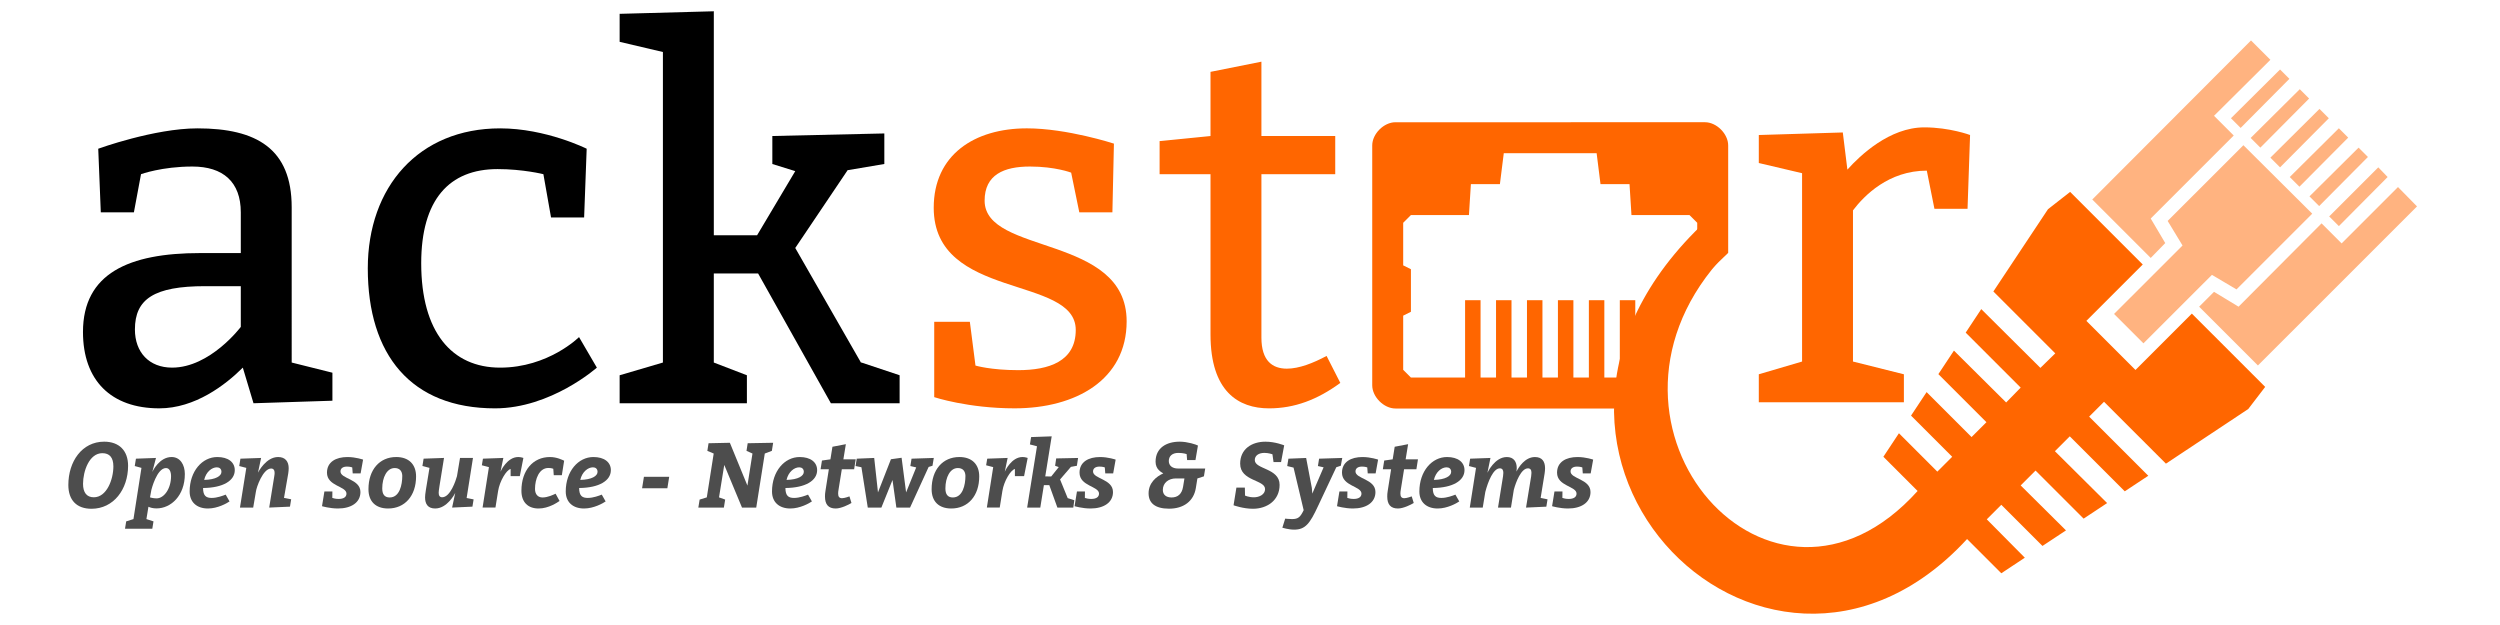 <?xml version="1.0" encoding="UTF-8" standalone="no"?>
<!-- Created with Inkscape (http://www.inkscape.org/) -->

<svg
   xmlns:dc="http://purl.org/dc/elements/1.1/"
   xmlns:cc="http://creativecommons.org/ns#"
   xmlns:rdf="http://www.w3.org/1999/02/22-rdf-syntax-ns#"
   xmlns:svg="http://www.w3.org/2000/svg"
   xmlns="http://www.w3.org/2000/svg"
   xmlns:xlink="http://www.w3.org/1999/xlink"
   xmlns:sodipodi="http://sodipodi.sourceforge.net/DTD/sodipodi-0.dtd"
   xmlns:inkscape="http://www.inkscape.org/namespaces/inkscape"
   width="800"
   height="200"
   viewBox="0 0 211.667 52.917"
   version="1.1"
   id="svg8"
   inkscape:version="0.92.3 (2405546, 2018-03-11)"
   sodipodi:docname="ackstore_t4_without_back.svg"
   inkscape:export-filename="/home/julien/ackstor/03-LOGO/ackstor_t4_en.png"
   inkscape:export-xdpi="90"
   inkscape:export-ydpi="90">
  <defs
     id="defs2">
    <linearGradient
       inkscape:collect="always"
       id="linearGradient1255">
      <stop
         id="stop1253"
         offset="0"
         style="stop-color:#ffffff;stop-opacity:0" />
      <stop
         style="stop-color:#000000;stop-opacity:1"
         offset="0.241"
         id="stop1261" />
      <stop
         id="stop1251"
         offset="1"
         style="stop-color:#000000;stop-opacity:1" />
    </linearGradient>
    <linearGradient
       inkscape:collect="always"
       id="linearGradient1625">
      <stop
         style="stop-color:#ffb380;stop-opacity:1;"
         offset="0"
         id="stop1621" />
      <stop
         style="stop-color:#ffb380;stop-opacity:0;"
         offset="1"
         id="stop1623" />
    </linearGradient>
    <linearGradient
       inkscape:collect="always"
       id="linearGradient1574">
      <stop
         id="stop1568"
         offset="0"
         style="stop-color:#ff6600;stop-opacity:1" />
      <stop
         id="stop1572"
         offset="1"
         style="stop-color:#ff6600;stop-opacity:0" />
    </linearGradient>
    <linearGradient
       inkscape:collect="always"
       id="linearGradient1044">
      <stop
         style="stop-color:#000000;stop-opacity:1"
         offset="0"
         id="stop1040" />
      <stop
         style="stop-color:#cccccc;stop-opacity:0;"
         offset="1"
         id="stop1042" />
    </linearGradient>
    <linearGradient
       id="linearGradient927"
       inkscape:collect="always">
      <stop
         style="stop-color:#00dc00;stop-opacity:0;"
         offset="0"
         id="stop923" />
      <stop
         id="stop1511"
         offset="0.503"
         style="stop-color:#5c9600;stop-opacity:0.502;" />
      <stop
         style="stop-color:#00ff00;stop-opacity:0"
         offset="1"
         id="stop925" />
    </linearGradient>
    <linearGradient
       id="linearGradient921"
       inkscape:collect="always">
      <stop
         style="stop-color:#00dc00;stop-opacity:0;"
         offset="0"
         id="stop917" />
      <stop
         style="stop-color:#ffa52e;stop-opacity:1"
         offset="1"
         id="stop919" />
    </linearGradient>
    <linearGradient
       inkscape:collect="always"
       xlink:href="#linearGradient927"
       id="linearGradient835"
       x1="16.031"
       y1="288.716"
       x2="195.636"
       y2="288.716"
       gradientUnits="userSpaceOnUse"
       gradientTransform="matrix(0.527,0,0,5.547,-3.195,-1557.725)" />
    <linearGradient
       gradientTransform="matrix(1.036,0,0,3.109,-11.353,-872.058)"
       inkscape:collect="always"
       xlink:href="#linearGradient921"
       id="linearGradient835-3"
       x1="16.031"
       y1="288.716"
       x2="195.636"
       y2="288.716"
       gradientUnits="userSpaceOnUse" />
    <linearGradient
       inkscape:collect="always"
       xlink:href="#linearGradient1044"
       id="linearGradient1082"
       gradientUnits="userSpaceOnUse"
       x1="144.35"
       y1="296.548"
       x2="167.961"
       y2="272.931" />
    <linearGradient
       inkscape:collect="always"
       xlink:href="#linearGradient1574"
       id="linearGradient1560"
       gradientUnits="userSpaceOnUse"
       gradientTransform="matrix(0.485,0,0,0.378,2.582,-60.883)"
       x1="16.031"
       y1="288.716"
       x2="195.636"
       y2="288.716" />
    <linearGradient
       inkscape:collect="always"
       xlink:href="#linearGradient1625"
       id="linearGradient1627" />
    <filter
       style="color-interpolation-filters:sRGB;"
       inkscape:label="Brilliance"
       id="filter1863">
      <feColorMatrix
         values="1.5 -0.95 -0.95 0 -0.4 -0.95 1.5 -0.95 0 -0.4 -0.95 -0.95 1.5 0 -0.4 0 0 0 1 0 "
         id="feColorMatrix1861"
         result="fbSourceGraphic" />
      <feColorMatrix
         result="fbSourceGraphicAlpha"
         in="fbSourceGraphic"
         values="0 0 0 -1 0 0 0 0 -1 0 0 0 0 -1 0 0 0 0 1 0"
         id="feColorMatrix1865" />
      <feColorMatrix
         id="feColorMatrix1867"
         values="1.5 -0.95 -0.95 0 -0.4 -0.95 1.5 -0.95 0 -0.4 -0.95 -0.95 1.5 0 -0.4 0 0 0 1 0 "
         in="fbSourceGraphic" />
    </filter>
    <filter
       color-interpolation-filters="sRGB"
       id="filter3812">
      <feGaussianBlur
         stdDeviation="0.53"
         id="feGaussianBlur3814" />
    </filter>
    <filter
       color-interpolation-filters="sRGB"
       id="filter3820">
      <feGaussianBlur
         stdDeviation="1.073"
         id="feGaussianBlur3822" />
    </filter>
    <filter
       color-interpolation-filters="sRGB"
       id="filter3968">
      <feGaussianBlur
         stdDeviation="0.246"
         id="feGaussianBlur3970" />
    </filter>
    <filter
       color-interpolation-filters="sRGB"
       id="filter4004">
      <feGaussianBlur
         stdDeviation="0.164"
         id="feGaussianBlur4006" />
    </filter>
    <filter
       x="-.125"
       y="-.129"
       color-interpolation-filters="sRGB"
       width="1.25"
       height="1.258"
       id="filter4216">
      <feGaussianBlur
         stdDeviation="0.87"
         id="feGaussianBlur4218" />
    </filter>
    <filter
       color-interpolation-filters="sRGB"
       id="filter4004-9">
      <feGaussianBlur
         stdDeviation="0.164"
         id="feGaussianBlur4006-9" />
    </filter>
    <filter
       color-interpolation-filters="sRGB"
       id="filter3968-7">
      <feGaussianBlur
         stdDeviation="0.246"
         id="feGaussianBlur3970-0" />
    </filter>
    <filter
       x="-.125"
       y="-.129"
       color-interpolation-filters="sRGB"
       width="1.25"
       height="1.258"
       id="filter4216-4">
      <feGaussianBlur
         stdDeviation="0.87"
         id="feGaussianBlur4218-8" />
    </filter>
    <filter
       color-interpolation-filters="sRGB"
       id="filter4617">
      <feGaussianBlur
         stdDeviation="0.232"
         id="feGaussianBlur4619" />
    </filter>
    <filter
       color-interpolation-filters="sRGB"
       id="filter4617-8">
      <feGaussianBlur
         stdDeviation="0.232"
         id="feGaussianBlur4619-2" />
    </filter>
    <filter
       color-interpolation-filters="sRGB"
       id="filter4617-5">
      <feGaussianBlur
         stdDeviation="0.232"
         id="feGaussianBlur4619-25" />
    </filter>
    <filter
       color-interpolation-filters="sRGB"
       id="filter4617-3">
      <feGaussianBlur
         stdDeviation="0.232"
         id="feGaussianBlur4619-0" />
    </filter>
    <filter
       color-interpolation-filters="sRGB"
       id="filter4617-7">
      <feGaussianBlur
         stdDeviation="0.232"
         id="feGaussianBlur4619-4" />
    </filter>
    <filter
       color-interpolation-filters="sRGB"
       id="filter4617-0">
      <feGaussianBlur
         stdDeviation="0.232"
         id="feGaussianBlur4619-5" />
    </filter>
    <filter
       color-interpolation-filters="sRGB"
       id="filter4617-50">
      <feGaussianBlur
         stdDeviation="0.232"
         id="feGaussianBlur4619-54" />
    </filter>
    <filter
       color-interpolation-filters="sRGB"
       id="filter4617-54">
      <feGaussianBlur
         stdDeviation="0.232"
         id="feGaussianBlur4619-9" />
    </filter>
    <filter
       color-interpolation-filters="sRGB"
       id="filter4617-05">
      <feGaussianBlur
         stdDeviation="0.232"
         id="feGaussianBlur4619-06" />
    </filter>
    <linearGradient
       inkscape:collect="always"
       xlink:href="#linearGradient1255"
       id="linearGradient1257"
       x1="-120.819"
       y1="41.164"
       x2="142.969"
       y2="41.164"
       gradientUnits="userSpaceOnUse"
       gradientTransform="matrix(0.906,0,0,1.622,11.964,-25.889)" />
  </defs>
  <sodipodi:namedview
     id="base"
     pagecolor="#ffffff"
     bordercolor="#666666"
     borderopacity="1.0"
     inkscape:pageopacity="0.0"
     inkscape:pageshadow="2"
     inkscape:zoom="1.4142136"
     inkscape:cx="397.23934"
     inkscape:cy="146.4098"
     inkscape:document-units="mm"
     inkscape:current-layer="layer1"
     showgrid="false"
     units="px"
     inkscape:pagecheckerboard="false"
     borderlayer="true"
     inkscape:showpageshadow="false"
     inkscape:window-width="1895"
     inkscape:window-height="1054"
     inkscape:window-x="25"
     inkscape:window-y="0"
     inkscape:window-maximized="1"
     inkscape:object-paths="true"
     inkscape:snap-intersection-paths="true"
     inkscape:snap-bbox="false"
     inkscape:snap-nodes="false"
     inkscape:snap-global="false"
     showguides="false"
     inkscape:guide-bbox="true"
     inkscape:snap-page="true"
     inkscape:snap-text-baseline="true"
     inkscape:snap-center="false"
     inkscape:snap-object-midpoints="false" />
  <g
     inkscape:groupmode="layer"
     id="layer3"
     inkscape:label="Eth"
     style="display:inline">
    <path
       style="fill:#ff6600;fill-opacity:1;stroke:none;stroke-width:0.328;stroke-opacity:1"
       d="m 118.147,254.433 c -0.983,0 -1.965,0.983 -1.965,1.965 v 20.307 c 0,0.983 0.983,1.965 1.965,1.965 h 18.506 l 1.801,-2.62 v -6.551 h -1.31 v 6.551 h -1.31 v -6.551 h -1.31 v 6.551 h -1.31 v -6.551 h -1.31 v 6.551 h -1.31 v -6.551 h -1.31 v 6.551 h -1.31 v -6.551 h -1.31 v 6.551 h -1.31 v -6.551 h -1.31 v 6.551 h -4.586 l -0.655,-0.655 v -4.586 l 0.655,-0.328 v -3.603 l -0.655,-0.328 v -3.603 l 0.655,-0.655 h 4.913 l 0.164,-2.62 h 2.457 l 0.328,-2.62 h 7.861 l 0.328,2.62 h 2.457 l 0.164,2.62 h 4.913 l 0.655,0.655 v 3.603 l -0.655,0.328 v 2.293 l 0.983,-1.474 2.293,-2.202 v -9.098 c 0,-0.983 -0.983,-1.965 -1.965,-1.965 z"
       id="path1024"
       inkscape:connector-curvature="0"
       sodipodi:nodetypes="ssssccccccccccccccccccccccccccccccccccccccccccccccccsss"
       transform="translate(0,-244.083)" />
    <g
       id="g1038"
       transform="matrix(1.107,0,0,1.106,5.493,-289.489)"
       style="fill:url(#linearGradient1627);fill-opacity:1;stroke:none;stroke-opacity:1" />
    <path
       id="path1026"
       d="m 190.586,3.424 -13.44,13.467 4.949,4.948 1.23,-1.259 -1.23,-2.079 7.028,-7.026 -1.669,-1.669 4.773,-4.743 z"
       style="fill:#ffb380;fill-opacity:1;stroke:none;stroke-width:0.293;stroke-opacity:1"
       inkscape:connector-curvature="0" />
    <path
       id="path1022"
       d="m 193.046,5.883 -4.158,4.128 0.82,0.82 4.129,-4.157 z"
       style="fill:#ffb380;fill-opacity:1;stroke:none;stroke-width:0.293;stroke-opacity:1"
       inkscape:connector-curvature="0" />
    <path
       id="path1020"
       d="m 194.715,7.552 -4.158,4.128 0.82,0.82 4.129,-4.157 z"
       style="fill:#ffb380;fill-opacity:1;stroke:none;stroke-width:0.293;stroke-opacity:1"
       inkscape:connector-curvature="0" />
    <path
       id="path1018"
       d="m 196.384,9.221 -4.158,4.128 0.82,0.82 4.129,-4.157 z"
       style="fill:#ffb380;fill-opacity:1;stroke:none;stroke-width:0.293;stroke-opacity:1"
       inkscape:connector-curvature="0" />
    <path
       id="path1016"
       d="m 198.024,10.86 -4.158,4.128 0.82,0.82 4.129,-4.157 z"
       style="fill:#ffb380;fill-opacity:1;stroke:none;stroke-width:0.293;stroke-opacity:1"
       inkscape:connector-curvature="0" />
    <path
       id="path1014"
       d="m 189.942,12.295 -6.413,6.411 1.259,2.079 -5.798,5.796 2.489,2.488 5.798,-5.796 2.079,1.23 6.413,-6.411 z"
       style="fill:#ffb380;fill-opacity:1;stroke:none;stroke-width:0.293;stroke-opacity:1"
       inkscape:connector-curvature="0" />
    <path
       id="path1012"
       d="m 199.693,12.5 -4.158,4.128 0.82,0.82 4.129,-4.157 z"
       style="fill:#ffb380;fill-opacity:1;stroke:none;stroke-width:0.293;stroke-opacity:1"
       inkscape:connector-curvature="0" />
    <path
       id="path1010"
       d="m 201.362,14.168 -4.158,4.157 0.82,0.82 4.129,-4.157 z"
       style="fill:#ffb380;fill-opacity:1;stroke:none;stroke-width:0.293;stroke-opacity:1"
       inkscape:connector-curvature="0" />
    <path
       id="path1008"
       d="m 203.031,15.837 -4.773,4.772 -1.698,-1.698 -7.028,7.055 -2.079,-1.259 -1.259,1.259 4.978,4.977 13.47,-13.467 z"
       style="fill:#ffb380;fill-opacity:1;stroke:none;stroke-width:0.293;stroke-opacity:1"
       inkscape:connector-curvature="0" />
    <path
       id="path4"
       d="m 175.272,16.247 -1.874,1.464 -4.626,6.967 5.241,5.24 -1.259,1.23 -5.007,-4.977 -1.318,1.991 4.656,4.655 -1.23,1.259 -4.422,-4.391 -1.318,1.991 4.07,4.069 -1.259,1.259 -3.807,-3.806 -1.318,1.991 3.485,3.484 -1.259,1.259 -3.25,-3.25 -1.318,1.991 2.899,2.898 C 149.973,55.329 133.195,36.212 145.493,22.16 v -4.391 c -22.84,19.614 3.807,46.606 21.053,27.87 l 2.899,2.898 1.991,-1.317 -3.221,-3.25 1.23,-1.23 3.485,3.484 1.991,-1.317 -3.836,-3.806 1.259,-1.259 4.07,4.069 1.991,-1.317 -4.422,-4.391 1.259,-1.259 4.656,4.655 1.991,-1.317 -5.007,-5.006 1.259,-1.259 5.241,5.24 6.969,-4.625 1.435,-1.874 -6.208,-6.206 -4.773,4.772 -4.158,-4.157 4.773,-4.772 z"
       style="fill:#ff6600;fill-opacity:1;stroke:none;stroke-width:0.293;stroke-opacity:1"
       inkscape:connector-curvature="0" />
  </g>
  <g
     inkscape:label="Typo"
     inkscape:groupmode="layer"
     id="layer1"
     transform="translate(0,-244.083)"
     style="display:inline">
    <g
       aria-label="r"
       style="font-style:normal;font-variant:normal;font-weight:normal;font-stretch:normal;font-size:10.583px;line-height:125%;font-family:Bitter;-inkscape-font-specification:Bitter;letter-spacing:0px;word-spacing:0px;fill:#ff6600;fill-opacity:1;stroke:none;stroke-width:0.265px;stroke-linecap:butt;stroke-linejoin:miter;stroke-opacity:1"
       id="text1112">
      <path
         d="m 156.024,255.298 -7.112,0.216 v 2.371 l 3.664,0.862 v 15.947 l -3.664,1.078 v 2.371 h 12.284 v -2.371 l -4.31,-1.078 v -12.801 c 0.948,-1.25 3.017,-3.362 6.25,-3.362 l 0.647,3.233 h 2.802 l 0.215,-6.25 c 0,0 -1.724,-0.647 -3.879,-0.647 -2.931,0 -5.431,2.371 -6.508,3.577 z"
         style="font-size:43.101px;fill:#ff6600;stroke-width:0.265px"
         id="path1431" />
    </g>
    <path
       inkscape:connector-curvature="0"
       id="path1426"
       style="font-style:normal;font-variant:normal;font-weight:normal;font-stretch:normal;font-size:medium;line-height:125%;font-family:Bitter;-inkscape-font-specification:Bitter;letter-spacing:0px;word-spacing:0px;fill:#ff6600;fill-opacity:1;stroke:none;stroke-width:1.078px;stroke-linecap:butt;stroke-linejoin:miter;stroke-opacity:1"
       d="m 82.114,271.329 h -3.017 v 6.379 c 0,0 2.845,0.948 6.81,0.948 5.172,0 9.482,-2.414 9.482,-7.37 0,-7.37 -12.025,-5.603 -12.025,-10.215 0,-2.198 1.638,-2.888 3.836,-2.888 2.155,0 3.491,0.517 3.491,0.517 l 0.69,3.362 h 2.802 l 0.129,-5.819 c 0,0 -3.965,-1.293 -7.37,-1.293 -4.439,0 -7.887,2.241 -7.887,6.724 0,7.844 12.025,5.689 12.025,10.344 0,2.672 -2.284,3.405 -4.87,3.405 -2.327,0 -3.62,-0.388 -3.62,-0.388 z" />
    <path
       inkscape:connector-curvature="0"
       id="path1428"
       style="font-style:normal;font-variant:normal;font-weight:normal;font-stretch:normal;font-size:medium;line-height:125%;font-family:Bitter;-inkscape-font-specification:Bitter;letter-spacing:0px;word-spacing:0px;fill:#ff6600;fill-opacity:1;stroke:none;stroke-width:1.078px;stroke-linecap:butt;stroke-linejoin:miter;stroke-opacity:1"
       d="m 113.05,255.598 h -6.25 v -6.293 l -4.31,0.862 v 5.431 l -4.31,0.431 v 2.802 h 4.31 v 13.577 c 0,4.827 2.371,6.25 4.957,6.25 2.155,0 4.095,-0.733 6.034,-2.155 l -1.164,-2.284 c -1.121,0.603 -2.327,1.078 -3.362,1.078 -1.207,0 -2.155,-0.647 -2.155,-2.629 v -13.835 h 6.25 z" />
    <path
       inkscape:connector-curvature="0"
       id="path1419"
       style="font-style:normal;font-variant:normal;font-weight:normal;font-stretch:normal;font-size:43.101px;line-height:125%;font-family:Bitter;-inkscape-font-specification:Bitter;letter-spacing:0px;word-spacing:0px;fill:#000000;fill-opacity:1;stroke:none;stroke-width:0.265px;stroke-linecap:butt;stroke-linejoin:miter;stroke-opacity:1"
       d="m 8.534,262.063 h 2.802 l 0.603,-3.233 c 0,0 1.767,-0.647 4.353,-0.647 2.586,0 4.095,1.293 4.095,3.879 v 3.448 H 16.938 c -6.034,0 -9.913,1.724 -9.913,6.681 0,4.095 2.371,6.465 6.465,6.465 3.017,0 5.603,-1.983 7.068,-3.448 l 0.905,3.017 6.681,-0.215 v -2.371 l -3.448,-0.862 V 261.632 c 0,-4.957 -2.974,-6.681 -7.974,-6.681 -3.664,0 -8.405,1.724 -8.405,1.724 z m 11.853,6.25 v 3.448 c 0,0 -2.586,3.448 -5.819,3.448 -1.94,0 -3.146,-1.293 -3.146,-3.233 0,-2.586 1.638,-3.664 5.948,-3.664 z" />
    <path
       inkscape:connector-curvature="0"
       id="path1421"
       style="font-style:normal;font-variant:normal;font-weight:normal;font-stretch:normal;font-size:43.101px;line-height:125%;font-family:Bitter;-inkscape-font-specification:Bitter;letter-spacing:0px;word-spacing:0px;fill:#000000;fill-opacity:1;stroke:none;stroke-width:0.265px;stroke-linecap:butt;stroke-linejoin:miter;stroke-opacity:1"
       d="m 46.654,262.494 h 2.802 l 0.216,-5.819 c 0,0 -3.448,-1.724 -7.327,-1.724 -6.896,0 -11.206,4.957 -11.206,11.853 0,7.327 3.664,11.853 10.775,11.853 4.741,0 8.62,-3.448 8.62,-3.448 l -1.509,-2.586 c 0,0 -2.586,2.586 -6.681,2.586 -4.095,0 -6.681,-3.017 -6.681,-8.836 0,-5.388 2.371,-7.974 6.465,-7.974 2.155,0 3.879,0.431 3.879,0.431 z" />
    <path
       inkscape:connector-curvature="0"
       id="path1423"
       style="font-style:normal;font-variant:normal;font-weight:normal;font-stretch:normal;font-size:43.101px;line-height:125%;font-family:Bitter;-inkscape-font-specification:Bitter;letter-spacing:0px;word-spacing:0px;fill:#000000;fill-opacity:1;stroke:none;stroke-width:0.265px;stroke-linecap:butt;stroke-linejoin:miter;stroke-opacity:1"
       d="m 64.1,264.002 h -3.664 v -18.964 l -7.974,0.216 v 2.371 l 3.664,0.862 v 26.291 l -3.664,1.078 v 2.371 h 10.775 v -2.371 l -2.802,-1.078 v -7.543 h 3.75 l 6.163,10.991 h 5.819 v -2.371 l -3.233,-1.078 h -0.043 l -5.56,-9.698 4.439,-6.594 h 0.043 l 3.06,-0.517 v -2.586 l -9.482,0.216 v 2.371 l 1.94,0.603 z" />
  </g>
  <g
     inkscape:groupmode="layer"
     id="layer7"
     inkscape:label="Typo EN"
     style="display:inline">
    <path
       inkscape:connector-curvature="0"
       id="path1434"
       style="font-style:italic;font-variant:normal;font-weight:bold;font-stretch:normal;font-size:7.782px;line-height:125%;font-family:Bitter;-inkscape-font-specification:'Bitter Bold Italic';letter-spacing:0px;word-spacing:0px;fill:#4d4d4d;fill-opacity:1;stroke:none;stroke-width:0.048px;stroke-linecap:butt;stroke-linejoin:miter;stroke-opacity:1"
       d="m 7.747,43.076 c 1.868,0 3.097,-1.642 3.097,-3.642 0,-1.268 -0.747,-2.039 -2.023,-2.039 -1.883,0 -3.035,1.681 -3.035,3.665 0,1.3 0.716,2.016 1.961,2.016 z m 1.852,-3.595 c 0,1.121 -0.568,2.623 -1.658,2.623 -0.607,0 -0.911,-0.412 -0.911,-1.136 0,-1.066 0.521,-2.599 1.634,-2.599 0.615,0 0.934,0.374 0.934,1.113 z" />
    <path
       inkscape:connector-curvature="0"
       id="path1436"
       style="font-style:italic;font-variant:normal;font-weight:bold;font-stretch:normal;font-size:7.782px;line-height:125%;font-family:Bitter;-inkscape-font-specification:'Bitter Bold Italic';letter-spacing:0px;word-spacing:0px;fill:#4d4d4d;fill-opacity:1;stroke:none;stroke-width:0.048px;stroke-linecap:butt;stroke-linejoin:miter;stroke-opacity:1"
       d="m 13.206,38.773 -1.697,0.062 -0.101,0.623 0.568,0.156 -0.677,4.335 -0.615,0.195 -0.101,0.623 h 2.311 l 0.101,-0.623 -0.599,-0.195 0.171,-1.043 c 0.163,0.078 0.397,0.14 0.685,0.14 1.214,0 2.397,-1.074 2.397,-2.911 0,-0.778 -0.389,-1.44 -1.121,-1.44 -1.027,0 -1.588,1.167 -1.634,1.261 z m -0.389,2.7 c 0,0 0.451,-1.844 1.237,-1.844 0.304,0 0.428,0.327 0.428,0.685 0,1.058 -0.591,1.883 -1.23,1.883 -0.288,0 -0.553,-0.086 -0.553,-0.086 z" />
    <path
       inkscape:connector-curvature="0"
       id="path1438"
       style="font-style:italic;font-variant:normal;font-weight:bold;font-stretch:normal;font-size:7.782px;line-height:125%;font-family:Bitter;-inkscape-font-specification:'Bitter Bold Italic';letter-spacing:0px;word-spacing:0px;fill:#4d4d4d;fill-opacity:1;stroke:none;stroke-width:0.048px;stroke-linecap:butt;stroke-linejoin:miter;stroke-opacity:1"
       d="m 19.877,39.808 c 0,-0.677 -0.56,-1.113 -1.479,-1.113 -1.276,0 -2.342,1.198 -2.342,2.918 0,0.911 0.615,1.44 1.549,1.44 0.825,0 1.603,-0.444 1.829,-0.599 l -0.327,-0.576 c -0.233,0.093 -0.724,0.28 -1.183,0.28 -0.459,0 -0.732,-0.163 -0.732,-0.84 1.712,-0.016 2.685,-0.63 2.685,-1.51 z m -1.128,0.14 c 0,0.35 -0.475,0.661 -1.463,0.685 0.156,-0.685 0.654,-1.066 1.074,-1.066 0.218,0 0.389,0.125 0.389,0.381 z" />
    <path
       inkscape:connector-curvature="0"
       id="path1440"
       style="font-style:italic;font-variant:normal;font-weight:bold;font-stretch:normal;font-size:7.782px;line-height:125%;font-family:Bitter;-inkscape-font-specification:'Bitter Bold Italic';letter-spacing:0px;word-spacing:0px;fill:#4d4d4d;fill-opacity:1;stroke:none;stroke-width:0.048px;stroke-linecap:butt;stroke-linejoin:miter;stroke-opacity:1"
       d="m 22.106,38.773 -1.751,0.062 -0.101,0.623 0.599,0.156 -0.537,3.362 h 1.121 l 0.226,-1.331 c 0.047,-0.405 0.607,-1.977 1.292,-1.977 0.218,0 0.296,0.163 0.296,0.381 0,0.086 -0.016,0.179 -0.031,0.28 l -0.428,2.646 1.759,-0.078 0.101,-0.623 -0.607,-0.117 0.358,-2.062 c 0.023,-0.156 0.039,-0.311 0.039,-0.451 0,-0.56 -0.28,-0.949 -0.895,-0.949 -1.019,0 -1.665,1.245 -1.704,1.323 z" />
    <path
       inkscape:connector-curvature="0"
       id="path1442"
       style="font-style:italic;font-variant:normal;font-weight:bold;font-stretch:normal;font-size:7.782px;line-height:125%;font-family:Bitter;-inkscape-font-specification:'Bitter Bold Italic';letter-spacing:0px;word-spacing:0px;fill:#4d4d4d;fill-opacity:1;stroke:none;stroke-width:0.048px;stroke-linecap:butt;stroke-linejoin:miter;stroke-opacity:1"
       d="m 28.142,41.613 h -0.677 l -0.202,1.245 c 0,0 0.654,0.195 1.354,0.195 1.105,0 1.899,-0.498 1.899,-1.393 0,-1.113 -1.689,-1.105 -1.689,-1.743 0,-0.257 0.202,-0.412 0.545,-0.412 0.288,0 0.451,0.07 0.451,0.07 l 0.039,0.506 h 0.669 l 0.21,-1.167 c 0,0 -0.63,-0.218 -1.323,-0.218 -0.973,0 -1.735,0.412 -1.735,1.323 0,1.152 1.65,1.136 1.65,1.774 0,0.296 -0.249,0.451 -0.661,0.451 -0.233,0 -0.428,-0.047 -0.537,-0.086 z" />
    <path
       inkscape:connector-curvature="0"
       id="path1444"
       style="font-style:italic;font-variant:normal;font-weight:bold;font-stretch:normal;font-size:7.782px;line-height:125%;font-family:Bitter;-inkscape-font-specification:'Bitter Bold Italic';letter-spacing:0px;word-spacing:0px;fill:#4d4d4d;fill-opacity:1;stroke:none;stroke-width:0.048px;stroke-linecap:butt;stroke-linejoin:miter;stroke-opacity:1"
       d="m 32.861,43.053 c 1.409,0 2.366,-1.066 2.366,-2.716 0,-1.012 -0.607,-1.642 -1.681,-1.642 -1.409,0 -2.35,1.074 -2.35,2.724 0,1.043 0.615,1.634 1.665,1.634 z m 1.198,-2.763 c 0,0.763 -0.226,1.829 -1.066,1.829 -0.436,0 -0.63,-0.272 -0.63,-0.763 0,-0.942 0.397,-1.728 1.051,-1.728 0.389,0 0.63,0.218 0.646,0.661 z" />
    <path
       inkscape:connector-curvature="0"
       id="path1446"
       style="font-style:italic;font-variant:normal;font-weight:bold;font-stretch:normal;font-size:7.782px;line-height:125%;font-family:Bitter;-inkscape-font-specification:'Bitter Bold Italic';letter-spacing:0px;word-spacing:0px;fill:#4d4d4d;fill-opacity:1;stroke:none;stroke-width:0.048px;stroke-linecap:butt;stroke-linejoin:miter;stroke-opacity:1"
       d="m 38.278,42.975 1.72,-0.078 0.101,-0.615 -0.591,-0.117 0.537,-3.393 h -1.097 l -0.257,1.541 c -0.093,0.35 -0.56,1.79 -1.253,1.79 -0.226,0 -0.296,-0.163 -0.296,-0.389 0,-0.171 0.047,-0.451 0.451,-2.942 l -1.728,0.062 -0.101,0.623 0.599,0.156 c -0.311,1.883 -0.374,2.233 -0.374,2.498 0,0.56 0.233,0.942 0.856,0.942 1.019,0 1.658,-1.237 1.697,-1.315 z" />
    <path
       inkscape:connector-curvature="0"
       id="path1448"
       style="font-style:italic;font-variant:normal;font-weight:bold;font-stretch:normal;font-size:7.782px;line-height:125%;font-family:Bitter;-inkscape-font-specification:'Bitter Bold Italic';letter-spacing:0px;word-spacing:0px;fill:#4d4d4d;fill-opacity:1;stroke:none;stroke-width:0.048px;stroke-linecap:butt;stroke-linejoin:miter;stroke-opacity:1"
       d="m 43.232,40.313 h 0.778 l 0.304,-1.541 c 0,0 -0.218,-0.078 -0.436,-0.078 -0.934,0 -1.471,1.167 -1.502,1.245 l 0.241,-1.167 -1.728,0.062 -0.093,0.56 0.599,0.156 -0.537,3.424 h 1.09 l 0.226,-1.409 c 0.132,-0.817 0.685,-1.759 1.058,-1.86 z" />
    <path
       inkscape:connector-curvature="0"
       id="path1450"
       style="font-style:italic;font-variant:normal;font-weight:bold;font-stretch:normal;font-size:7.782px;line-height:125%;font-family:Bitter;-inkscape-font-specification:'Bitter Bold Italic';letter-spacing:0px;word-spacing:0px;fill:#4d4d4d;fill-opacity:1;stroke:none;stroke-width:0.048px;stroke-linecap:butt;stroke-linejoin:miter;stroke-opacity:1"
       d="m 47.04,41.8 c -0.171,0.078 -0.654,0.319 -1.105,0.319 -0.397,0 -0.638,-0.272 -0.638,-0.724 0,-0.84 0.35,-1.774 1.136,-1.774 0.257,0 0.412,0.07 0.412,0.07 l 0.039,0.545 h 0.685 l 0.195,-1.23 c -0.156,-0.07 -0.623,-0.311 -1.206,-0.311 -1.424,0 -2.412,1.128 -2.412,2.856 0,0.973 0.56,1.502 1.455,1.502 0.856,0 1.603,-0.521 1.774,-0.638 z" />
    <path
       inkscape:connector-curvature="0"
       id="path1452"
       style="font-style:italic;font-variant:normal;font-weight:bold;font-stretch:normal;font-size:7.782px;line-height:125%;font-family:Bitter;-inkscape-font-specification:'Bitter Bold Italic';letter-spacing:0px;word-spacing:0px;fill:#4d4d4d;fill-opacity:1;stroke:none;stroke-width:0.048px;stroke-linecap:butt;stroke-linejoin:miter;stroke-opacity:1"
       d="m 51.72,39.808 c 0,-0.677 -0.56,-1.113 -1.479,-1.113 -1.276,0 -2.342,1.198 -2.342,2.918 0,0.911 0.615,1.44 1.549,1.44 0.825,0 1.603,-0.444 1.829,-0.599 L 50.949,41.878 c -0.233,0.093 -0.724,0.28 -1.183,0.28 -0.459,0 -0.732,-0.163 -0.732,-0.84 1.712,-0.016 2.685,-0.63 2.685,-1.51 z m -1.128,0.14 c 0,0.35 -0.475,0.661 -1.463,0.685 0.156,-0.685 0.654,-1.066 1.074,-1.066 0.218,0 0.389,0.125 0.389,0.381 z" />
    <path
       inkscape:connector-curvature="0"
       id="path1454"
       style="font-style:italic;font-variant:normal;font-weight:bold;font-stretch:normal;font-size:7.782px;line-height:125%;font-family:Bitter;-inkscape-font-specification:'Bitter Bold Italic';letter-spacing:0px;word-spacing:0px;fill:#4d4d4d;fill-opacity:1;stroke:none;stroke-width:0.048px;stroke-linecap:butt;stroke-linejoin:miter;stroke-opacity:1"
       d="m 56.659,40.368 h -2.14 l -0.156,0.973 h 2.14 z" />
    <path
       inkscape:connector-curvature="0"
       id="path1456"
       style="font-style:italic;font-variant:normal;font-weight:bold;font-stretch:normal;font-size:7.782px;line-height:125%;font-family:Bitter;-inkscape-font-specification:'Bitter Bold Italic';letter-spacing:0px;word-spacing:0px;fill:#4d4d4d;fill-opacity:1;stroke:none;stroke-width:0.048px;stroke-linecap:butt;stroke-linejoin:miter;stroke-opacity:1"
       d="m 59.125,42.975 h 2.163 l 0.109,-0.677 -0.521,-0.187 0.444,-2.747 1.502,3.611 h 1.206 l 0.724,-4.576 0.599,-0.226 0.109,-0.685 -2.156,0.039 -0.101,0.646 0.506,0.226 -0.428,2.716 -1.486,-3.626 -1.805,0.039 -0.101,0.646 0.537,0.226 -0.584,3.712 -0.607,0.187 z" />
    <path
       inkscape:connector-curvature="0"
       id="path1458"
       style="font-style:italic;font-variant:normal;font-weight:bold;font-stretch:normal;font-size:7.782px;line-height:125%;font-family:Bitter;-inkscape-font-specification:'Bitter Bold Italic';letter-spacing:0px;word-spacing:0px;fill:#4d4d4d;fill-opacity:1;stroke:none;stroke-width:0.048px;stroke-linecap:butt;stroke-linejoin:miter;stroke-opacity:1"
       d="m 69.184,39.808 c 0,-0.677 -0.56,-1.113 -1.479,-1.113 -1.276,0 -2.342,1.198 -2.342,2.918 0,0.911 0.615,1.44 1.549,1.44 0.825,0 1.603,-0.444 1.829,-0.599 l -0.327,-0.576 c -0.233,0.093 -0.724,0.28 -1.183,0.28 -0.459,0 -0.732,-0.163 -0.732,-0.84 1.712,-0.016 2.685,-0.63 2.685,-1.51 z m -1.128,0.14 c 0,0.35 -0.475,0.661 -1.463,0.685 0.156,-0.685 0.654,-1.066 1.074,-1.066 0.218,0 0.389,0.125 0.389,0.381 z" />
    <path
       inkscape:connector-curvature="0"
       id="path1460"
       style="font-style:italic;font-variant:normal;font-weight:bold;font-stretch:normal;font-size:7.782px;line-height:125%;font-family:Bitter;-inkscape-font-specification:'Bitter Bold Italic';letter-spacing:0px;word-spacing:0px;fill:#4d4d4d;fill-opacity:1;stroke:none;stroke-width:0.048px;stroke-linecap:butt;stroke-linejoin:miter;stroke-opacity:1"
       d="m 70.76,43.053 c 0.459,0 1.121,-0.335 1.331,-0.467 l -0.171,-0.56 c 0,0 -0.405,0.156 -0.63,0.156 -0.226,0 -0.327,-0.132 -0.327,-0.381 0,-0.109 0.008,-0.21 0.039,-0.381 l 0.272,-1.689 h 1.043 l 0.132,-0.84 h -1.043 l 0.21,-1.284 -1.136,0.218 -0.171,1.066 -0.716,0.101 -0.117,0.739 h 0.7 l -0.288,1.837 c -0.031,0.171 -0.039,0.327 -0.039,0.467 0,0.669 0.28,1.019 0.911,1.019 z" />
    <path
       inkscape:connector-curvature="0"
       id="path1462"
       style="font-style:italic;font-variant:normal;font-weight:bold;font-stretch:normal;font-size:7.782px;line-height:125%;font-family:Bitter;-inkscape-font-specification:'Bitter Bold Italic';letter-spacing:0px;word-spacing:0px;fill:#4d4d4d;fill-opacity:1;stroke:none;stroke-width:0.048px;stroke-linecap:butt;stroke-linejoin:miter;stroke-opacity:1"
       d="m 77.572,39.574 -0.856,2.117 -0.381,-2.934 -0.903,0.125 -1.097,2.809 -0.319,-2.918 -1.479,0.062 -0.101,0.623 0.498,0.101 0.537,3.416 h 1.152 l 0.942,-2.335 0.327,2.335 h 1.16 l 1.572,-3.44 0.327,-0.101 0.109,-0.661 -1.883,0.062 -0.101,0.623 z" />
    <path
       inkscape:connector-curvature="0"
       id="path1464"
       style="font-style:italic;font-variant:normal;font-weight:bold;font-stretch:normal;font-size:7.782px;line-height:125%;font-family:Bitter;-inkscape-font-specification:'Bitter Bold Italic';letter-spacing:0px;word-spacing:0px;fill:#4d4d4d;fill-opacity:1;stroke:none;stroke-width:0.048px;stroke-linecap:butt;stroke-linejoin:miter;stroke-opacity:1"
       d="m 80.542,43.053 c 1.409,0 2.366,-1.066 2.366,-2.716 0,-1.012 -0.607,-1.642 -1.681,-1.642 -1.409,0 -2.35,1.074 -2.35,2.724 0,1.043 0.615,1.634 1.665,1.634 z m 1.198,-2.763 c 0,0.763 -0.226,1.829 -1.066,1.829 -0.436,0 -0.63,-0.272 -0.63,-0.763 0,-0.942 0.397,-1.728 1.051,-1.728 0.389,0 0.63,0.218 0.646,0.661 z" />
    <path
       inkscape:connector-curvature="0"
       id="path1466"
       style="font-style:italic;font-variant:normal;font-weight:bold;font-stretch:normal;font-size:7.782px;line-height:125%;font-family:Bitter;-inkscape-font-specification:'Bitter Bold Italic';letter-spacing:0px;word-spacing:0px;fill:#4d4d4d;fill-opacity:1;stroke:none;stroke-width:0.048px;stroke-linecap:butt;stroke-linejoin:miter;stroke-opacity:1"
       d="m 85.928,40.313 h 0.778 l 0.304,-1.541 c 0,0 -0.218,-0.078 -0.436,-0.078 -0.934,0 -1.471,1.167 -1.502,1.245 l 0.241,-1.167 -1.728,0.062 -0.093,0.56 0.599,0.156 -0.537,3.424 h 1.09 l 0.226,-1.409 c 0.132,-0.817 0.685,-1.759 1.058,-1.86 z" />
    <path
       inkscape:connector-curvature="0"
       id="path1468"
       style="font-style:italic;font-variant:normal;font-weight:bold;font-stretch:normal;font-size:7.782px;line-height:125%;font-family:Bitter;-inkscape-font-specification:'Bitter Bold Italic';letter-spacing:0px;word-spacing:0px;fill:#4d4d4d;fill-opacity:1;stroke:none;stroke-width:0.048px;stroke-linecap:butt;stroke-linejoin:miter;stroke-opacity:1"
       d="m 88.498,40.337 0.545,-3.393 -1.743,0.062 -0.101,0.623 0.599,0.156 -0.833,5.191 h 1.113 l 0.304,-1.899 h 0.459 l 0.685,1.899 h 1.346 l 0.086,-0.623 -0.56,-0.179 -0.646,-1.58 0.918,-1.066 0.506,-0.093 0.101,-0.661 -1.852,0.039 -0.093,0.623 0.311,0.109 -0.638,0.794 z" />
    <path
       inkscape:connector-curvature="0"
       id="path1470"
       style="font-style:italic;font-variant:normal;font-weight:bold;font-stretch:normal;font-size:7.782px;line-height:125%;font-family:Bitter;-inkscape-font-specification:'Bitter Bold Italic';letter-spacing:0px;word-spacing:0px;fill:#4d4d4d;fill-opacity:1;stroke:none;stroke-width:0.048px;stroke-linecap:butt;stroke-linejoin:miter;stroke-opacity:1"
       d="m 91.859,41.613 h -0.677 l -0.202,1.245 c 0,0 0.654,0.195 1.354,0.195 1.105,0 1.899,-0.498 1.899,-1.393 0,-1.113 -1.689,-1.105 -1.689,-1.743 0,-0.257 0.202,-0.412 0.545,-0.412 0.288,0 0.451,0.07 0.451,0.07 l 0.039,0.506 h 0.669 l 0.21,-1.167 c 0,0 -0.63,-0.218 -1.323,-0.218 -0.973,0 -1.735,0.412 -1.735,1.323 0,1.152 1.65,1.136 1.65,1.774 0,0.296 -0.249,0.451 -0.661,0.451 -0.233,0 -0.428,-0.047 -0.537,-0.086 z" />
    <path
       inkscape:connector-curvature="0"
       id="path1472"
       style="font-style:italic;font-variant:normal;font-weight:bold;font-stretch:normal;font-size:7.782px;line-height:125%;font-family:Bitter;-inkscape-font-specification:'Bitter Bold Italic';letter-spacing:0px;word-spacing:0px;fill:#4d4d4d;fill-opacity:1;stroke:none;stroke-width:0.048px;stroke-linecap:butt;stroke-linejoin:miter;stroke-opacity:1"
       d="m 100.508,38.952 h 0.708 l 0.21,-1.23 c -0.163,-0.086 -0.879,-0.327 -1.541,-0.327 -1.152,0 -2.047,0.545 -2.047,1.697 0,0.661 0.498,0.887 0.654,0.988 -0.591,0.265 -1.245,0.802 -1.245,1.689 0,0.794 0.521,1.3 1.735,1.3 1.23,0 2.086,-0.638 2.265,-1.743 l 0.132,-0.817 0.553,-0.179 0.109,-0.661 h -2.296 c -0.498,0 -0.786,-0.249 -0.786,-0.638 0,-0.389 0.265,-0.685 0.809,-0.685 0.42,0 0.7,0.101 0.7,0.101 z m -0.226,1.556 -0.117,0.716 c -0.101,0.607 -0.451,0.895 -0.973,0.895 -0.451,0 -0.739,-0.226 -0.739,-0.638 0,-0.607 0.498,-0.973 1.097,-0.973 z" />
    <path
       inkscape:connector-curvature="0"
       id="path1474"
       style="font-style:italic;font-variant:normal;font-weight:bold;font-stretch:normal;font-size:7.782px;line-height:125%;font-family:Bitter;-inkscape-font-specification:'Bitter Bold Italic';letter-spacing:0px;word-spacing:0px;fill:#4d4d4d;fill-opacity:1;stroke:none;stroke-width:0.048px;stroke-linecap:butt;stroke-linejoin:miter;stroke-opacity:1"
       d="m 105.398,41.286 h -0.716 l -0.241,1.494 c 0,0 0.809,0.296 1.642,0.296 1.198,0 2.257,-0.716 2.257,-2.023 0,-1.432 -2.101,-1.3 -2.101,-2.101 0,-0.381 0.335,-0.607 0.817,-0.607 0.342,0 0.677,0.117 0.677,0.117 l 0.093,0.661 h 0.638 l 0.265,-1.416 c 0,0 -0.747,-0.311 -1.588,-0.311 -1.16,0 -2.14,0.623 -2.14,1.86 0,1.502 2.109,1.346 2.109,2.156 0,0.459 -0.498,0.693 -0.942,0.693 -0.459,0 -0.755,-0.148 -0.755,-0.148 z" />
    <path
       inkscape:connector-curvature="0"
       id="path1476"
       style="font-style:italic;font-variant:normal;font-weight:bold;font-stretch:normal;font-size:7.782px;line-height:125%;font-family:Bitter;-inkscape-font-specification:'Bitter Bold Italic';letter-spacing:0px;word-spacing:0px;fill:#4d4d4d;fill-opacity:1;stroke:none;stroke-width:0.048px;stroke-linecap:butt;stroke-linejoin:miter;stroke-opacity:1"
       d="m 113.645,38.773 -1.961,0.062 -0.101,0.623 0.482,0.109 -0.957,2.226 -0.039,-0.482 -0.482,-2.537 -1.502,0.062 -0.101,0.623 0.537,0.132 0.856,3.603 c -0.28,0.584 -0.459,0.755 -0.988,0.755 -0.265,0 -0.568,-0.039 -0.576,-0.039 l -0.241,0.77 c 0,0 0.529,0.163 0.996,0.163 0.957,0 1.339,-0.521 2.023,-1.992 l 1.549,-3.292 0.381,-0.125 z" />
    <path
       inkscape:connector-curvature="0"
       id="path1478"
       style="font-style:italic;font-variant:normal;font-weight:bold;font-stretch:normal;font-size:7.782px;line-height:125%;font-family:Bitter;-inkscape-font-specification:'Bitter Bold Italic';letter-spacing:0px;word-spacing:0px;fill:#4d4d4d;fill-opacity:1;stroke:none;stroke-width:0.048px;stroke-linecap:butt;stroke-linejoin:miter;stroke-opacity:1"
       d="m 114.08,41.613 h -0.677 l -0.202,1.245 c 0,0 0.654,0.195 1.354,0.195 1.105,0 1.899,-0.498 1.899,-1.393 0,-1.113 -1.689,-1.105 -1.689,-1.743 0,-0.257 0.202,-0.412 0.545,-0.412 0.288,0 0.451,0.07 0.451,0.07 l 0.039,0.506 h 0.669 l 0.21,-1.167 c 0,0 -0.63,-0.218 -1.323,-0.218 -0.973,0 -1.735,0.412 -1.735,1.323 0,1.152 1.65,1.136 1.65,1.774 0,0.296 -0.249,0.451 -0.661,0.451 -0.233,0 -0.428,-0.047 -0.537,-0.086 z" />
    <path
       inkscape:connector-curvature="0"
       id="path1480"
       style="font-style:italic;font-variant:normal;font-weight:bold;font-stretch:normal;font-size:7.782px;line-height:125%;font-family:Bitter;-inkscape-font-specification:'Bitter Bold Italic';letter-spacing:0px;word-spacing:0px;fill:#4d4d4d;fill-opacity:1;stroke:none;stroke-width:0.048px;stroke-linecap:butt;stroke-linejoin:miter;stroke-opacity:1"
       d="m 118.365,43.053 c 0.459,0 1.121,-0.335 1.331,-0.467 l -0.171,-0.56 c 0,0 -0.405,0.156 -0.63,0.156 -0.226,0 -0.327,-0.132 -0.327,-0.381 0,-0.109 0.008,-0.21 0.039,-0.381 l 0.272,-1.689 h 1.043 l 0.132,-0.84 h -1.043 l 0.21,-1.284 -1.136,0.218 -0.171,1.066 -0.716,0.101 -0.117,0.739 h 0.7 l -0.288,1.837 c -0.031,0.171 -0.039,0.327 -0.039,0.467 0,0.669 0.28,1.019 0.911,1.019 z" />
    <path
       inkscape:connector-curvature="0"
       id="path1482"
       style="font-style:italic;font-variant:normal;font-weight:bold;font-stretch:normal;font-size:7.782px;line-height:125%;font-family:Bitter;-inkscape-font-specification:'Bitter Bold Italic';letter-spacing:0px;word-spacing:0px;fill:#4d4d4d;fill-opacity:1;stroke:none;stroke-width:0.048px;stroke-linecap:butt;stroke-linejoin:miter;stroke-opacity:1"
       d="m 123.994,39.808 c 0,-0.677 -0.56,-1.113 -1.479,-1.113 -1.276,0 -2.342,1.198 -2.342,2.918 0,0.911 0.615,1.44 1.549,1.44 0.825,0 1.603,-0.444 1.829,-0.599 l -0.327,-0.576 c -0.233,0.093 -0.724,0.28 -1.183,0.28 -0.459,0 -0.732,-0.163 -0.732,-0.84 1.712,-0.016 2.685,-0.63 2.685,-1.51 z m -1.128,0.14 c 0,0.35 -0.475,0.661 -1.463,0.685 0.156,-0.685 0.654,-1.066 1.074,-1.066 0.218,0 0.389,0.125 0.389,0.381 z" />
    <path
       inkscape:connector-curvature="0"
       id="path1484"
       style="font-style:italic;font-variant:normal;font-weight:bold;font-stretch:normal;font-size:7.782px;line-height:125%;font-family:Bitter;-inkscape-font-specification:'Bitter Bold Italic';letter-spacing:0px;word-spacing:0px;fill:#4d4d4d;fill-opacity:1;stroke:none;stroke-width:0.048px;stroke-linecap:butt;stroke-linejoin:miter;stroke-opacity:1"
       d="m 126.192,38.773 -1.72,0.062 -0.101,0.623 0.599,0.156 -0.529,3.362 h 1.097 l 0.218,-1.323 c 0.233,-0.895 0.677,-2 1.23,-2 0.226,0 0.296,0.163 0.296,0.381 0,0.086 -0.008,0.179 -0.023,0.28 l -0.428,2.662 h 1.097 l 0.241,-1.502 c 0.179,-0.677 0.623,-1.821 1.198,-1.821 0.226,0 0.296,0.156 0.296,0.381 0,0.078 -0.008,0.179 -0.023,0.28 l -0.436,2.662 1.72,-0.078 0.101,-0.623 -0.584,-0.117 0.335,-2.062 c 0.023,-0.156 0.039,-0.311 0.039,-0.451 0,-0.56 -0.241,-0.949 -0.856,-0.949 -0.84,0 -1.377,0.856 -1.564,1.23 0.016,-0.101 0.023,-0.195 0.023,-0.288 0,-0.537 -0.249,-0.942 -0.84,-0.942 -1.027,0 -1.626,1.3 -1.642,1.331 z" />
    <path
       inkscape:connector-curvature="0"
       id="path1486"
       style="font-style:italic;font-variant:normal;font-weight:bold;font-stretch:normal;font-size:7.782px;line-height:125%;font-family:Bitter;-inkscape-font-specification:'Bitter Bold Italic';letter-spacing:0px;word-spacing:0px;fill:#4d4d4d;fill-opacity:1;stroke:none;stroke-width:0.048px;stroke-linecap:butt;stroke-linejoin:miter;stroke-opacity:1"
       d="m 132.289,41.613 h -0.677 l -0.202,1.245 c 0,0 0.654,0.195 1.354,0.195 1.105,0 1.899,-0.498 1.899,-1.393 0,-1.113 -1.689,-1.105 -1.689,-1.743 0,-0.257 0.202,-0.412 0.545,-0.412 0.288,0 0.451,0.07 0.451,0.07 l 0.039,0.506 h 0.669 l 0.21,-1.167 c 0,0 -0.63,-0.218 -1.323,-0.218 -0.973,0 -1.735,0.412 -1.735,1.323 0,1.152 1.65,1.136 1.65,1.774 0,0.296 -0.249,0.451 -0.661,0.451 -0.233,0 -0.428,-0.047 -0.537,-0.086 z" />
  </g>
</svg>
